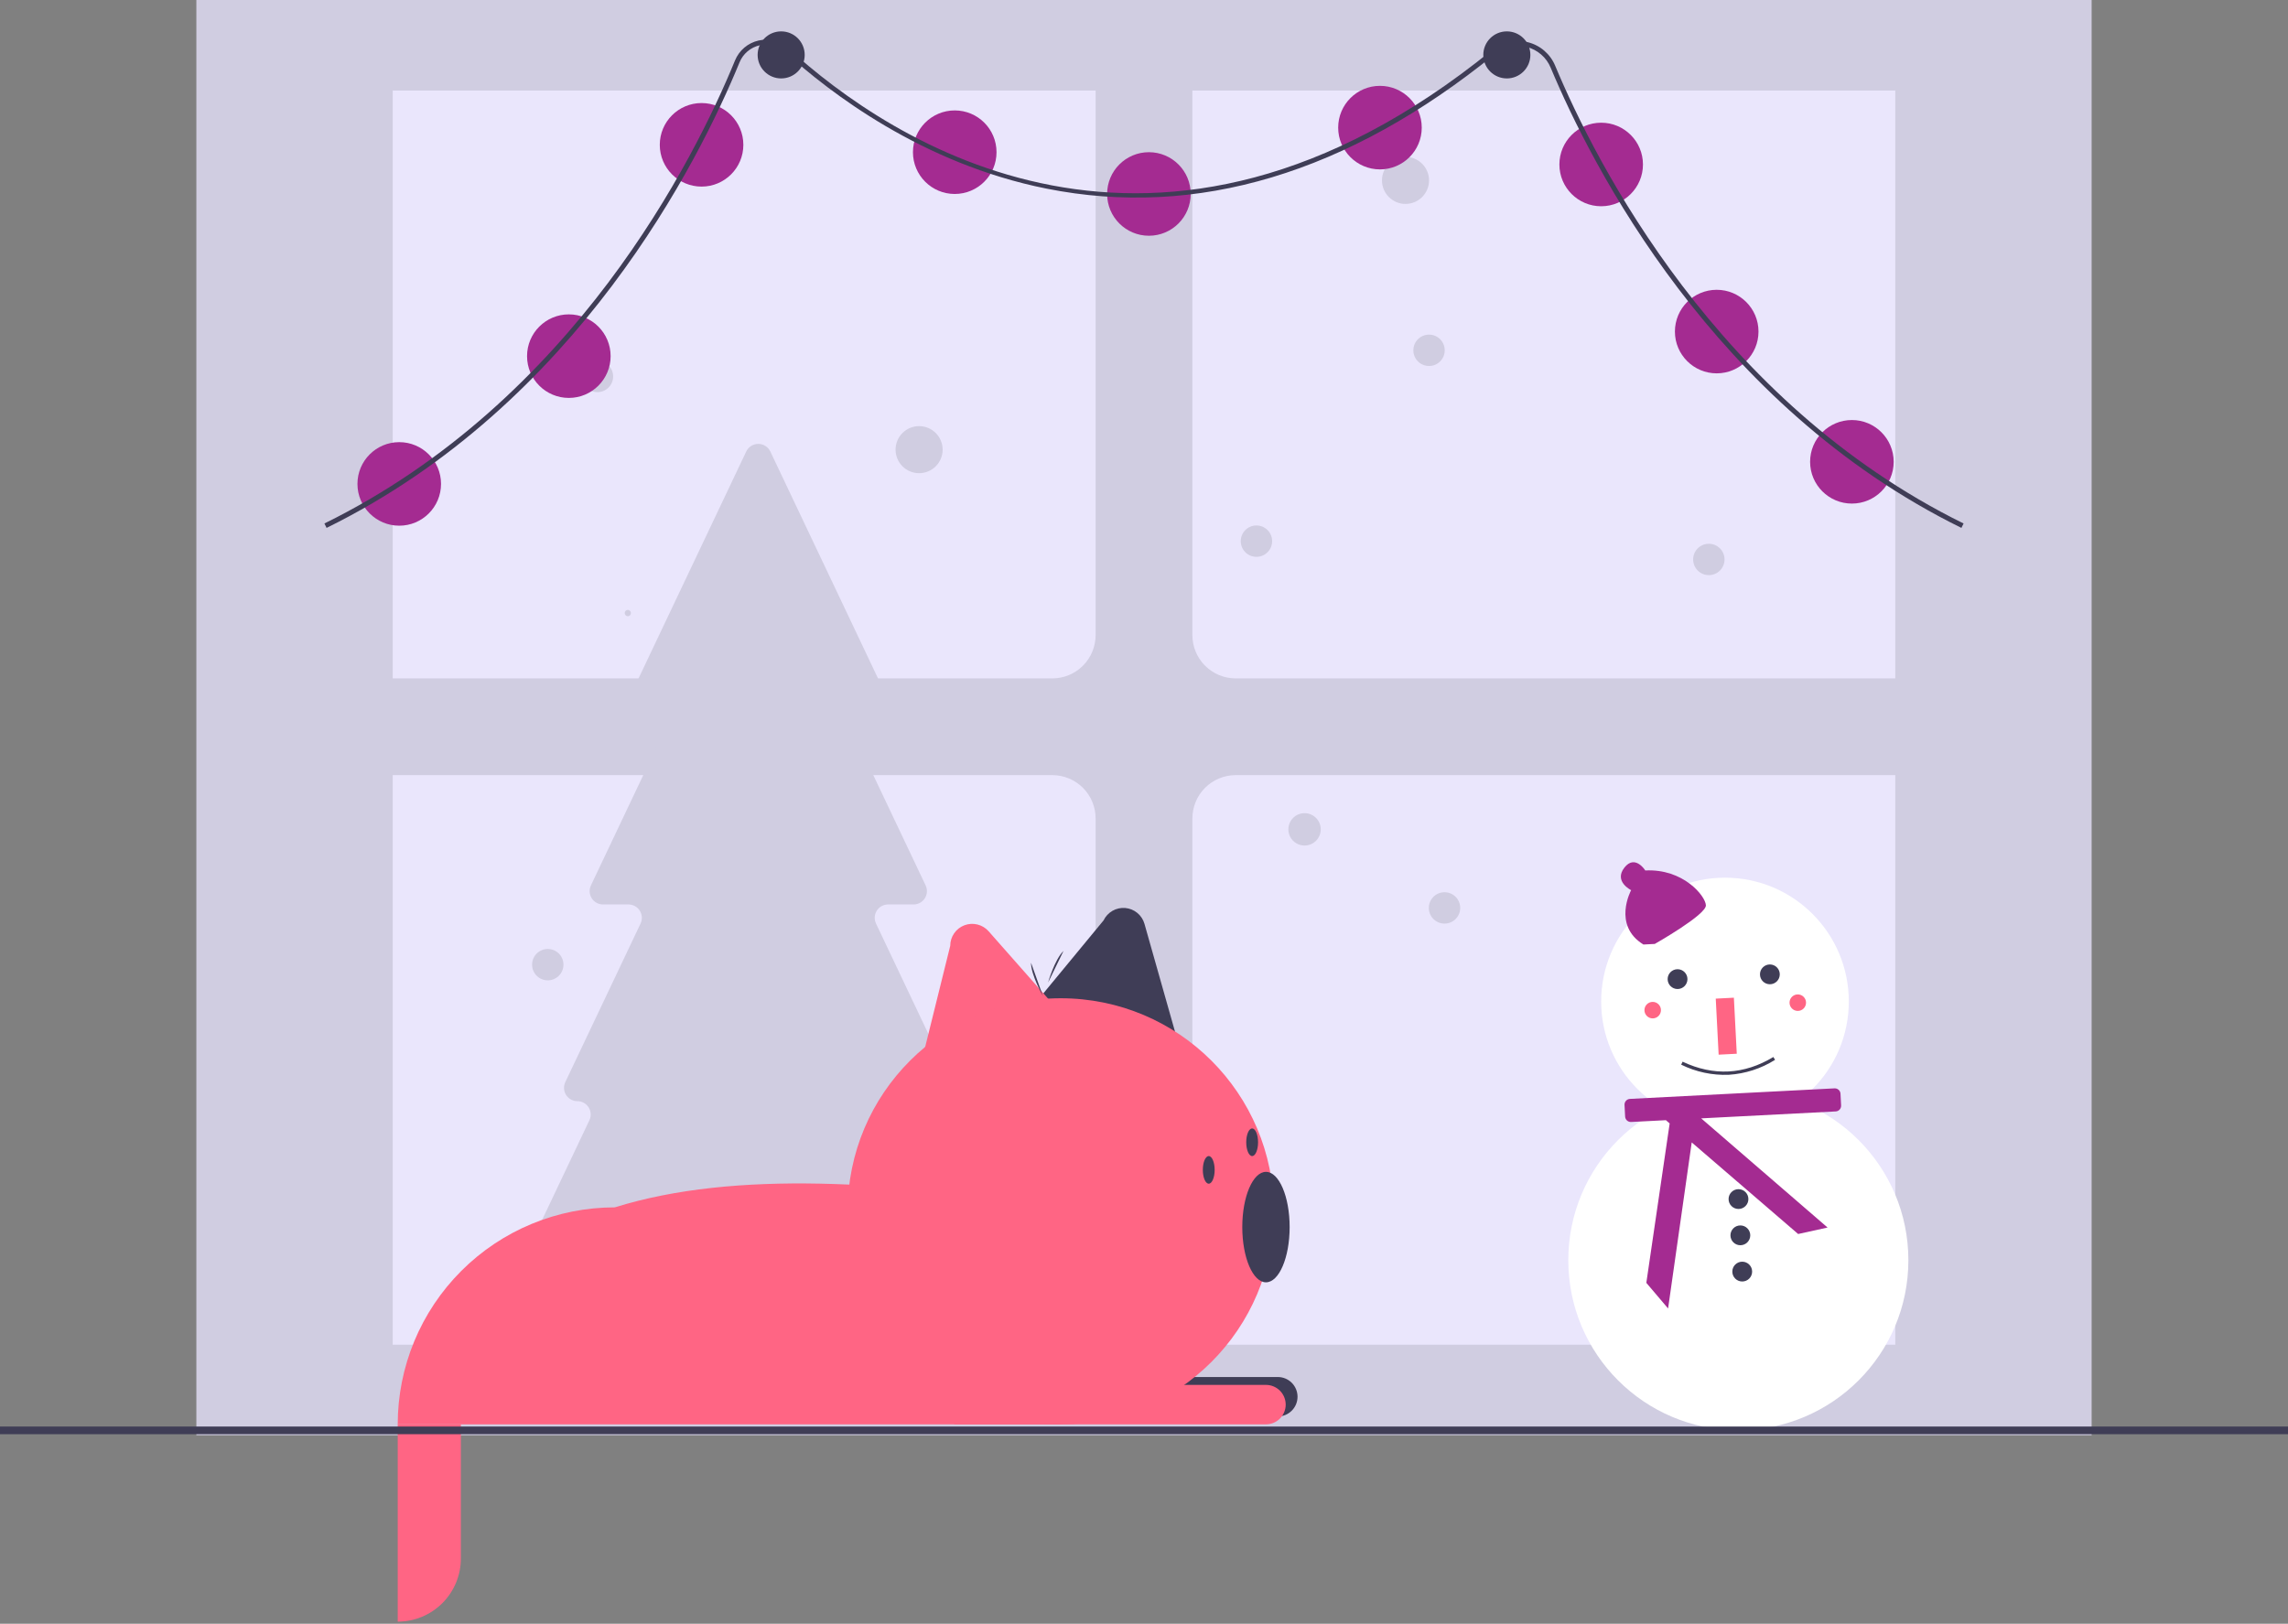 <svg width="1072" height="761" viewBox="0 0 1072 761" fill="none" xmlns="http://www.w3.org/2000/svg">
<rect x="0" y="0" width="1072" height="761" fill="#808080" stroke="none"/>
<g id="undraw_decorative_friends_q2np 1">
<g clip-path="url(#clip0)">
<path id="Vector" d="M980 0H92V672.649H980V0Z" fill="#D0CDE1"/>
<path id="Vector_2" d="M888 42.419H184V630.229H888V42.419Z" fill="#EAE6FC"/>
<path id="Vector_3" d="M911.445 317.946H578.97C573.585 317.946 568.421 315.807 564.613 311.999C560.806 308.192 558.667 303.028 558.667 297.643V41.609C558.667 36.225 556.528 31.061 552.72 27.253C548.913 23.445 543.748 21.306 538.364 21.306H533.637C528.252 21.306 523.088 23.445 519.28 27.253C515.473 31.061 513.333 36.225 513.333 41.609V297.643C513.333 303.028 511.194 308.192 507.387 311.999C503.579 315.807 498.415 317.946 493.03 317.946H160.555C157.889 317.946 155.249 318.471 152.786 319.491C150.322 320.512 148.084 322.007 146.199 323.893C144.314 325.778 142.818 328.016 141.798 330.479C140.777 332.943 140.252 335.583 140.252 338.249V342.976C140.252 348.361 142.391 353.525 146.199 357.333C150.006 361.14 155.171 363.279 160.555 363.279H493.03C498.415 363.279 503.579 365.418 507.387 369.226C511.194 373.033 513.333 378.197 513.333 383.582V626.616C513.333 632.001 515.472 637.165 519.28 640.972C523.087 644.78 528.252 646.919 533.636 646.919H538.364C543.748 646.919 548.912 644.78 552.72 640.972C556.527 637.165 558.667 632.001 558.667 626.616V383.582C558.667 378.198 560.806 373.033 564.613 369.226C568.421 365.418 573.585 363.279 578.97 363.279H911.445C916.829 363.279 921.993 361.14 925.801 357.333C929.608 353.525 931.748 348.361 931.748 342.976V338.249C931.748 332.864 929.609 327.7 925.801 323.893C921.994 320.085 916.829 317.946 911.445 317.946V317.946Z" fill="#D0CDE1"/>
<g id="snow 2">
<path id="Vector_4" d="M294.152 288.822C294.541 288.809 294.91 288.645 295.18 288.365C295.45 288.085 295.601 287.711 295.601 287.322C295.601 286.933 295.45 286.559 295.18 286.28C294.91 286 294.541 285.836 294.152 285.822C293.763 285.836 293.395 286 293.125 286.28C292.854 286.559 292.703 286.933 292.703 287.322C292.703 287.711 292.854 288.085 293.125 288.365C293.395 288.645 293.763 288.809 294.152 288.822V288.822Z" fill="#D0CDE1"/>
<path id="Vector_5" d="M658.523 95.568C664.613 95.568 669.55 90.631 669.55 84.541C669.55 78.451 664.613 73.513 658.523 73.513C652.432 73.513 647.495 78.451 647.495 84.541C647.495 90.631 652.432 95.568 658.523 95.568Z" fill="#D0CDE1"/>
<path id="Vector_6" d="M669.55 171.532C673.61 171.532 676.901 168.24 676.901 164.18C676.901 160.12 673.61 156.829 669.55 156.829C665.49 156.829 662.198 160.12 662.198 164.18C662.198 168.24 665.49 171.532 669.55 171.532Z" fill="#D0CDE1"/>
<path id="Vector_7" d="M800.649 269.55C804.709 269.55 808 266.258 808 262.198C808 258.138 804.709 254.847 800.649 254.847C796.589 254.847 793.297 258.138 793.297 262.198C793.297 266.258 796.589 269.55 800.649 269.55Z" fill="#D0CDE1"/>
<path id="Vector_8" d="M676.802 432.863C680.862 432.863 684.154 429.572 684.154 425.512C684.154 421.452 680.862 418.16 676.802 418.16C672.742 418.16 669.451 421.452 669.451 425.512C669.451 429.572 672.742 432.863 676.802 432.863Z" fill="#D0CDE1"/>
</g>
<g id="snow 1">
<path id="Vector_9" d="M611.228 396.274C615.415 396.274 618.81 392.879 618.81 388.692C618.81 384.504 615.415 381.11 611.228 381.11C607.04 381.11 603.646 384.504 603.646 388.692C603.646 392.879 607.04 396.274 611.228 396.274Z" fill="#D0CDE1"/>
<path id="Vector_10" d="M588.685 260.973C592.745 260.973 596.036 257.682 596.036 253.622C596.036 249.562 592.745 246.27 588.685 246.27C584.625 246.27 581.333 249.562 581.333 253.622C581.333 257.682 584.625 260.973 588.685 260.973Z" fill="#D0CDE1"/>
<path id="Vector_11" d="M256.649 459.459C260.709 459.459 264 456.168 264 452.108C264 448.048 260.709 444.757 256.649 444.757C252.589 444.757 249.297 448.048 249.297 452.108C249.297 456.168 252.589 459.459 256.649 459.459Z" fill="#D0CDE1"/>
<path id="Vector_12" d="M430.631 221.766C436.721 221.766 441.658 216.829 441.658 210.739C441.658 204.649 436.721 199.712 430.631 199.712C424.541 199.712 419.604 204.649 419.604 210.739C419.604 216.829 424.541 221.766 430.631 221.766Z" fill="#D0CDE1"/>
<path id="Vector_13" d="M279.928 183.784C283.988 183.784 287.279 180.492 287.279 176.432C287.279 172.372 283.988 169.081 279.928 169.081C275.868 169.081 272.577 172.372 272.577 176.432C272.577 180.492 275.868 183.784 279.928 183.784Z" fill="#D0CDE1"/>
</g>
<path id="Vector_14" d="M476.628 614.002L434.404 525.009C433.952 524.056 433.748 523.004 433.812 521.952C433.875 520.899 434.204 519.88 434.768 518.989C435.331 518.097 436.111 517.363 437.035 516.854C437.959 516.346 438.996 516.079 440.051 516.079C441.105 516.079 442.142 515.812 443.066 515.303C443.99 514.795 444.77 514.06 445.333 513.169C445.897 512.278 446.226 511.259 446.29 510.206C446.353 509.153 446.15 508.102 445.698 507.149L410.432 432.822C409.98 431.87 409.776 430.818 409.84 429.765C409.904 428.713 410.232 427.693 410.796 426.802C411.36 425.911 412.14 425.177 413.063 424.668C413.987 424.159 415.024 423.892 416.079 423.892H428.042C429.096 423.892 430.134 423.626 431.057 423.117C431.981 422.608 432.761 421.874 433.324 420.983C433.888 420.092 434.217 419.072 434.281 418.02C434.344 416.967 434.141 415.915 433.689 414.963L396.059 335.653C395.607 334.7 395.403 333.649 395.467 332.596C395.53 331.544 395.859 330.524 396.423 329.633C396.987 328.742 397.767 328.008 398.69 327.499C399.614 326.99 400.651 326.723 401.706 326.723H405.658C406.713 326.723 407.75 326.456 408.674 325.948C409.597 325.439 410.377 324.705 410.941 323.814C411.505 322.922 411.834 321.903 411.897 320.85C411.961 319.798 411.757 318.746 411.305 317.794L360.926 211.613C360.419 210.545 359.62 209.642 358.62 209.01C357.62 208.378 356.462 208.042 355.279 208.042C354.097 208.042 352.938 208.378 351.939 209.01C350.939 209.642 350.139 210.545 349.632 211.613L299.253 317.793C298.801 318.746 298.598 319.798 298.661 320.85C298.725 321.903 299.054 322.922 299.617 323.814C300.181 324.705 300.961 325.439 301.885 325.948C302.808 326.456 303.846 326.723 304.9 326.723H308.853C309.907 326.723 310.945 326.99 311.868 327.499C312.792 328.007 313.572 328.742 314.135 329.633C314.699 330.524 315.028 331.544 315.092 332.596C315.155 333.649 314.952 334.7 314.5 335.653L276.87 414.963C276.418 415.915 276.214 416.967 276.278 418.02C276.341 419.072 276.67 420.091 277.234 420.983C277.798 421.874 278.578 422.608 279.501 423.117C280.425 423.626 281.462 423.892 282.517 423.892H294.48C295.534 423.892 296.572 424.159 297.495 424.668C298.419 425.177 299.199 425.911 299.762 426.802C300.326 427.693 300.655 428.713 300.719 429.765C300.782 430.818 300.579 431.869 300.127 432.822L264.861 507.149C264.409 508.102 264.205 509.153 264.269 510.206C264.333 511.259 264.662 512.278 265.225 513.169C265.789 514.06 266.569 514.795 267.492 515.303C268.416 515.812 269.453 516.079 270.508 516.079V516.079C271.562 516.079 272.6 516.346 273.523 516.854C274.447 517.363 275.227 518.097 275.791 518.989C276.354 519.88 276.683 520.899 276.747 521.952C276.811 523.004 276.607 524.056 276.155 525.009L233.93 614.002C233.478 614.954 233.275 616.006 233.339 617.058C233.402 618.111 233.731 619.13 234.295 620.022C234.858 620.913 235.638 621.647 236.562 622.156C237.486 622.665 238.523 622.931 239.577 622.931H323.202C324.023 622.931 324.835 623.093 325.594 623.407C326.352 623.721 327.041 624.182 327.621 624.762C328.202 625.342 328.662 626.032 328.976 626.79C329.291 627.548 329.452 628.361 329.452 629.182V657.187C329.452 658.845 330.111 660.435 331.283 661.607C332.455 662.779 334.045 663.438 335.703 663.438H365.673C367.331 663.438 368.92 662.779 370.093 661.607C371.265 660.435 371.923 658.845 371.923 657.187V629.182C371.923 628.361 372.085 627.548 372.399 626.79C372.713 626.032 373.174 625.342 373.754 624.762C374.334 624.182 375.023 623.721 375.782 623.407C376.54 623.093 377.353 622.931 378.174 622.931H470.981C472.036 622.931 473.073 622.665 473.997 622.156C474.92 621.647 475.7 620.913 476.264 620.022C476.827 619.13 477.156 618.111 477.22 617.059C477.284 616.006 477.08 614.954 476.628 614.002V614.002Z" fill="#D0CDE1"/>
<g id="bonhomme">
<path id="Vector_15" d="M808.21 527.364C840.248 527.364 866.221 501.392 866.221 469.353C866.221 437.315 840.248 411.342 808.21 411.342C776.171 411.342 750.199 437.315 750.199 469.353C750.199 501.392 776.171 527.364 808.21 527.364Z" fill="white"/>
<path id="Vector_16" d="M814.465 670.296C858.464 670.296 894.133 634.628 894.133 590.628C894.133 546.629 858.464 510.96 814.465 510.96C770.465 510.96 734.797 546.629 734.797 590.628C734.797 634.628 770.465 670.296 814.465 670.296Z" fill="white"/>
<path id="Vector_17" d="M859.525 510.079L763.674 515.023C762.966 515.059 762.301 515.376 761.826 515.902C761.352 516.429 761.105 517.122 761.142 517.831L761.424 523.305C761.442 523.655 761.529 523.999 761.68 524.316C761.831 524.633 762.043 524.917 762.304 525.152C762.564 525.387 762.869 525.569 763.2 525.686C763.53 525.804 763.881 525.855 764.232 525.837L780.523 524.997L782.291 526.519L771.357 601.233L781.553 613.237L792.624 535.414L842.488 578.34L856.272 575.305L797.061 524.144L860.083 520.893C860.433 520.875 860.777 520.788 861.094 520.637C861.411 520.487 861.695 520.275 861.931 520.014C862.166 519.753 862.347 519.449 862.465 519.118C862.582 518.787 862.633 518.436 862.615 518.086L862.333 512.611C862.296 511.903 861.98 511.239 861.453 510.764C860.927 510.289 860.233 510.043 859.525 510.079V510.079Z" fill="#A42B91"/>
<path id="Vector_18" d="M775.313 442.393C775.313 442.393 799.493 428.703 799.265 424.271C799.036 419.839 788.6 407.045 770.871 407.959C770.871 407.959 766.027 400.21 761.029 406.689C756.03 413.169 764.237 417.19 764.237 417.19C764.237 417.19 755.309 433.648 769.995 442.668L775.313 442.393Z" fill="#A42B91"/>
<path id="Vector_19" d="M785.984 463.523C788.547 463.523 790.625 461.445 790.625 458.882C790.625 456.319 788.547 454.241 785.984 454.241C783.421 454.241 781.343 456.319 781.343 458.882C781.343 461.445 783.421 463.523 785.984 463.523Z" fill="#3F3D56"/>
<path id="Vector_20" d="M829.241 461.292C831.804 461.292 833.882 459.214 833.882 456.651C833.882 454.088 831.804 452.01 829.241 452.01C826.678 452.01 824.6 454.088 824.6 456.651C824.6 459.214 826.678 461.292 829.241 461.292Z" fill="#3F3D56"/>
<path id="Vector_21" d="M812.379 467.589L803.882 468.028L805.236 494.291L813.733 493.853L812.379 467.589Z" fill="#FF6584"/>
<path id="Vector_22" d="M814.536 566.609C817.099 566.609 819.176 564.531 819.176 561.968C819.176 559.405 817.099 557.327 814.536 557.327C811.973 557.327 809.895 559.405 809.895 561.968C809.895 564.531 811.973 566.609 814.536 566.609Z" fill="#3F3D56"/>
<path id="Vector_23" d="M815.412 583.603C817.975 583.603 820.053 581.525 820.053 578.962C820.053 576.399 817.975 574.321 815.412 574.321C812.849 574.321 810.771 576.399 810.771 578.962C810.771 581.525 812.849 583.603 815.412 583.603Z" fill="#3F3D56"/>
<path id="Vector_24" d="M816.289 600.597C818.852 600.597 820.929 598.519 820.929 595.956C820.929 593.393 818.852 591.315 816.289 591.315C813.725 591.315 811.648 593.393 811.648 595.956C811.648 598.519 813.725 600.597 816.289 600.597Z" fill="#3F3D56"/>
<path id="Vector_25" d="M809.982 503.721C802.27 504.027 794.604 502.396 787.685 498.976L788.346 497.578C802.845 504.428 817.153 503.69 830.872 495.385L831.674 496.708C825.143 500.821 817.685 503.232 809.982 503.721V503.721Z" fill="#3F3D56"/>
<path id="Vector_26" d="M842.317 473.785C844.453 473.785 846.185 472.054 846.185 469.918C846.185 467.782 844.453 466.05 842.317 466.05C840.181 466.05 838.45 467.782 838.45 469.918C838.45 472.054 840.181 473.785 842.317 473.785Z" fill="#FF6584"/>
<path id="Vector_27" d="M774.342 477.291C776.477 477.291 778.209 475.56 778.209 473.424C778.209 471.288 776.477 469.556 774.342 469.556C772.206 469.556 770.474 471.288 770.474 473.424C770.474 475.56 772.206 477.291 774.342 477.291Z" fill="#FF6584"/>
</g>
<g id="tail">
<path id="Vector_28" d="M186.345 667.553H215.93V730.422C215.93 734.307 215.165 738.154 213.678 741.743C212.191 745.333 210.012 748.594 207.265 751.342C204.517 754.089 201.256 756.268 197.666 757.755C194.077 759.242 190.23 760.007 186.345 760.007V760.007V667.553L186.345 667.553Z" fill="#FF6584"/>
</g>
<path id="Vector_29" d="M1072 668.577H0V672.163H1072V668.577Z" fill="#3F3D56"/>
<path id="Vector_30" d="M496.991 667.553H186.345V667.552C186.345 640.58 197.059 614.712 216.132 595.64C235.204 576.568 261.072 565.853 288.044 565.853C344.646 548.21 418.481 553.87 496.991 565.853V667.553Z" fill="#FF6584"/>
<path id="Vector_31" d="M452.613 645.364H598.691C599.905 645.364 601.108 645.603 602.229 646.067C603.351 646.532 604.37 647.213 605.229 648.071C606.087 648.93 606.768 649.949 607.233 651.071C607.698 652.193 607.937 653.395 607.937 654.609V654.609C607.937 657.061 606.963 659.413 605.229 661.146C603.495 662.88 601.143 663.854 598.691 663.854H452.613V645.364Z" fill="#3F3D56"/>
<path id="Vector_32" d="M477.913 478.811L517.068 431.348C517.97 429.466 519.424 427.903 521.237 426.867C523.049 425.832 525.134 425.372 527.214 425.55C529.293 425.729 531.27 426.536 532.88 427.865C534.489 429.194 535.656 430.982 536.225 432.99L551.666 487.506L477.913 478.811Z" fill="#3F3D56"/>
<path id="Vector_33" d="M430.424 502.984L445.217 443.26C445.217 441.172 445.853 439.134 447.039 437.417C448.226 435.699 449.907 434.384 451.86 433.646C453.812 432.908 455.944 432.781 457.97 433.284C459.996 433.787 461.821 434.894 463.202 436.459L500.69 478.946L430.424 502.984Z" fill="#FF6584"/>
<path id="Vector_34" d="M447.066 649.062H593.144C594.358 649.062 595.56 649.301 596.682 649.765C597.804 650.23 598.823 650.911 599.682 651.77C600.54 652.628 601.221 653.647 601.686 654.769C602.15 655.891 602.389 657.093 602.389 658.307C602.389 659.521 602.15 660.723 601.686 661.845C601.221 662.967 600.54 663.986 599.682 664.845C598.823 665.703 597.804 666.384 596.682 666.849C595.56 667.313 594.358 667.553 593.144 667.553H447.066V649.062Z" fill="#FF6584"/>
<path id="Vector_35" d="M496.991 667.553C552.137 667.553 596.842 622.848 596.842 567.702C596.842 512.556 552.137 467.851 496.991 467.851C441.845 467.851 397.141 512.556 397.141 567.702C397.141 622.848 441.845 667.553 496.991 667.553Z" fill="#FF6584"/>
<path id="Vector_36" d="M593.144 600.985C599.271 600.985 604.238 589.395 604.238 575.098C604.238 560.801 599.271 549.211 593.144 549.211C587.017 549.211 582.049 560.801 582.049 575.098C582.049 589.395 587.017 600.985 593.144 600.985Z" fill="#3F3D56"/>
<path id="Vector_37" d="M566.332 554.758C567.864 554.758 569.106 551.861 569.106 548.286C569.106 544.712 567.864 541.815 566.332 541.815C564.8 541.815 563.559 544.712 563.559 548.286C563.559 551.861 564.8 554.758 566.332 554.758Z" fill="#3F3D56"/>
<path id="Vector_38" d="M586.672 541.815C588.204 541.815 589.446 538.917 589.446 535.343C589.446 531.768 588.204 528.871 586.672 528.871C585.14 528.871 583.898 531.768 583.898 535.343C583.898 538.917 585.14 541.815 586.672 541.815Z" fill="#3F3D56"/>
<path id="Vector_39" d="M488.614 466.74C488.614 466.74 483.064 457.086 483.064 451.197Z" fill="#3F3D56"/>
<path id="Vector_40" d="M491.055 460.496C491.055 460.496 494.079 449.779 498.291 445.662Z" fill="#3F3D56"/>
<g id="guirlande 2">
<path id="Vector_41" d="M266.519 186.491C277.332 186.491 286.097 177.726 286.097 166.914C286.097 156.101 277.332 147.336 266.519 147.336C255.707 147.336 246.942 156.101 246.942 166.914C246.942 177.726 255.707 186.491 266.519 186.491Z" fill="#A42B91"/>
<path id="Vector_42" d="M538.303 110.484C549.116 110.484 557.881 101.719 557.881 90.906C557.881 80.094 549.116 71.329 538.303 71.329C527.491 71.329 518.726 80.094 518.726 90.906C518.726 101.719 527.491 110.484 538.303 110.484Z" fill="#A42B91"/>
<path id="Vector_43" d="M804.329 174.975C815.141 174.975 823.907 166.21 823.907 155.397C823.907 144.585 815.141 135.82 804.329 135.82C793.517 135.82 784.751 144.585 784.751 155.397C784.751 166.21 793.517 174.975 804.329 174.975Z" fill="#A42B91"/>
</g>
<g id="guirlande 1">
<path id="Vector_44" d="M187.057 246.376C197.87 246.376 206.635 237.611 206.635 226.798C206.635 215.986 197.87 207.221 187.057 207.221C176.245 207.221 167.479 215.986 167.479 226.798C167.479 237.611 176.245 246.376 187.057 246.376Z" fill="#A42B91"/>
<path id="Vector_45" d="M328.707 87.451C339.52 87.451 348.285 78.686 348.285 67.874C348.285 57.061 339.52 48.296 328.707 48.296C317.895 48.296 309.13 57.061 309.13 67.874C309.13 78.686 317.895 87.451 328.707 87.451Z" fill="#A42B91"/>
<path id="Vector_46" d="M447.325 90.906C458.137 90.906 466.902 82.141 466.902 71.329C466.902 60.516 458.137 51.751 447.325 51.751C436.512 51.751 427.747 60.516 427.747 71.329C427.747 82.141 436.512 90.906 447.325 90.906Z" fill="#A42B91"/>
<path id="Vector_47" d="M646.556 79.39C657.369 79.39 666.134 70.625 666.134 59.812C666.134 49 657.369 40.235 646.556 40.235C635.744 40.235 626.979 49 626.979 59.812C626.979 70.625 635.744 79.39 646.556 79.39Z" fill="#A42B91"/>
<path id="Vector_48" d="M750.203 96.665C761.015 96.665 769.78 87.899 769.78 77.087C769.78 66.274 761.015 57.509 750.203 57.509C739.39 57.509 730.625 66.274 730.625 77.087C730.625 87.899 739.39 96.665 750.203 96.665Z" fill="#A42B91"/>
<path id="Vector_49" d="M867.668 236.011C878.481 236.011 887.246 227.246 887.246 216.434C887.246 205.621 878.481 196.856 867.668 196.856C856.856 196.856 848.091 205.621 848.091 216.434C848.091 227.246 856.856 236.011 867.668 236.011Z" fill="#A42B91"/>
</g>
<path id="Vector_50" d="M918.983 247.409C802.766 190.194 745.685 77.517 726.538 31.728C725.549 29.334 724.011 27.207 722.048 25.517C720.085 23.828 717.752 22.623 715.238 22.002C712.694 21.352 710.033 21.31 707.47 21.879C704.907 22.448 702.513 23.612 700.484 25.277C631.476 81.251 560.74 102.482 490.243 88.383C432.015 76.738 388.587 43.298 367.882 24.402C366.293 22.951 364.377 21.905 362.297 21.354C360.217 20.802 358.035 20.762 355.936 21.235C353.836 21.707 351.883 22.68 350.24 24.07C348.598 25.461 347.315 27.227 346.502 29.219C327.489 75.542 270.575 189.535 153.017 247.409L151.999 245.343C268.851 187.816 325.458 74.425 344.371 28.344C345.325 26.009 346.829 23.939 348.754 22.31C350.68 20.681 352.971 19.541 355.431 18.987C357.892 18.433 360.45 18.481 362.888 19.128C365.326 19.774 367.572 21 369.435 22.7C416.203 65.386 541.943 150.909 699.033 23.488C701.34 21.596 704.06 20.274 706.973 19.628C709.885 18.982 712.909 19.03 715.8 19.769C718.662 20.476 721.318 21.846 723.552 23.77C725.787 25.693 727.538 28.115 728.664 30.84C747.71 76.389 804.482 188.472 920 245.343L918.983 247.409Z" fill="#3F3D56"/>
<path id="Vector_51" d="M366 36.757C372.09 36.757 377.027 31.82 377.027 25.73C377.027 19.64 372.09 14.703 366 14.703C359.91 14.703 354.973 19.64 354.973 25.73C354.973 31.82 359.91 36.757 366 36.757Z" fill="#3F3D56"/>
<path id="Vector_52" d="M706 36.757C712.09 36.757 717.027 31.82 717.027 25.73C717.027 19.64 712.09 14.703 706 14.703C699.91 14.703 694.973 19.64 694.973 25.73C694.973 31.82 699.91 36.757 706 36.757Z" fill="#3F3D56"/>
</g>
</g>
<defs>
<clipPath id="clip0">
<rect width="1072" height="760.007" fill="white"/>
</clipPath>
</defs>
</svg>
